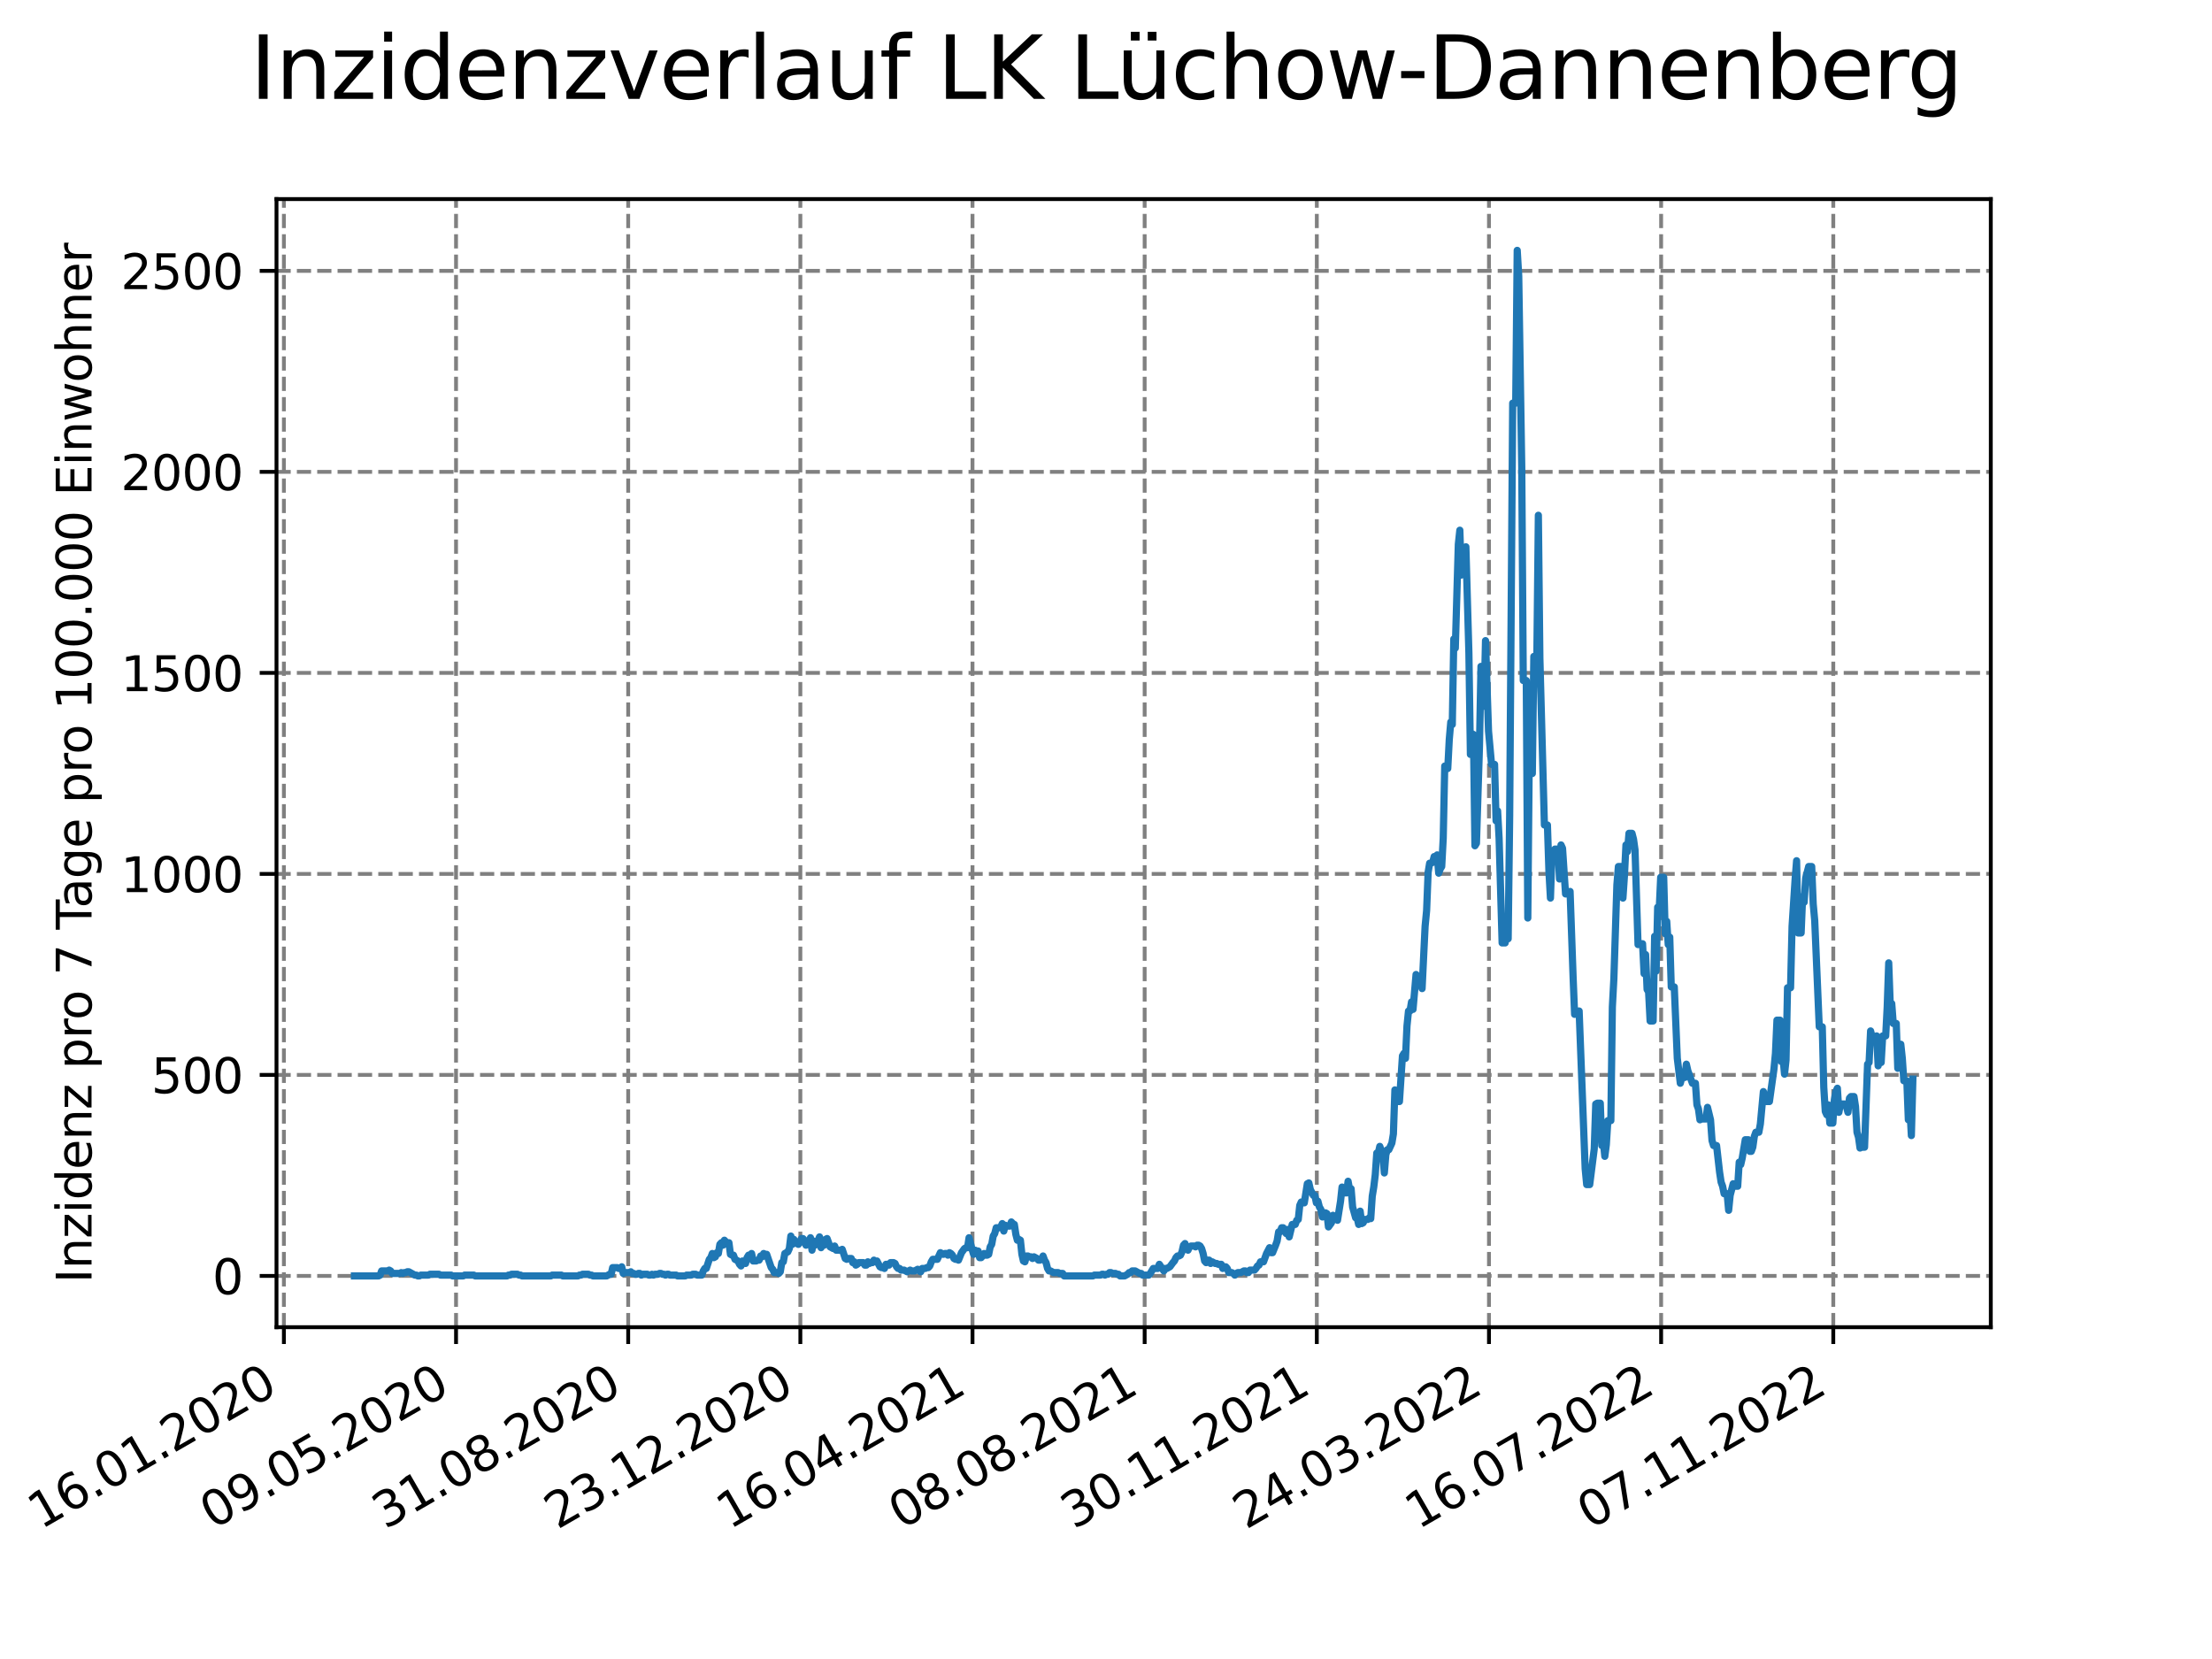 <?xml version="1.0" encoding="utf-8" standalone="no"?>
<!DOCTYPE svg PUBLIC "-//W3C//DTD SVG 1.1//EN"
  "http://www.w3.org/Graphics/SVG/1.1/DTD/svg11.dtd">
<svg xmlns:xlink="http://www.w3.org/1999/xlink" width="460.8pt" height="345.6pt" viewBox="0 0 460.8 345.6" xmlns="http://www.w3.org/2000/svg" version="1.1">
 <defs>
  <style type="text/css">*{stroke-linejoin: round; stroke-linecap: butt}</style>
 </defs>
 <g id="figure_1">
  <g id="patch_1">
   <path d="M 0 345.6 
L 460.8 345.6 
L 460.8 0 
L 0 0 
z
" style="fill: #ffffff"/>
  </g>
  <g id="axes_1">
   <g id="patch_2">
    <path d="M 57.6 276.48 
L 414.72 276.48 
L 414.72 41.472 
L 57.6 41.472 
z
" style="fill: #ffffff"/>
   </g>
   <g id="matplotlib.axis_1">
    <g id="xtick_1">
     <g id="line2d_1">
      <path d="M 59.139 276.48 
L 59.139 41.472 
" clip-path="url(#pf2c7bb34a4)" style="fill: none; stroke-dasharray: 2.96,1.28; stroke-dashoffset: 0; stroke: #808080; stroke-width: 0.8"/>
     </g>
     <g id="line2d_2">
      <defs>
       <path id="m287a0ba183" d="M 0 0 
L 0 3.5 
" style="stroke: #000000; stroke-width: 0.8"/>
      </defs>
      <g>
       <use xlink:href="#m287a0ba183" x="59.139" y="276.48" style="stroke: #000000; stroke-width: 0.8"/>
      </g>
     </g>
     <g id="text_1">
      <!-- 16.01.2020 -->
      <g transform="translate(8.514 318.689) rotate(-30) scale(0.1 -0.1)">
       <defs>
        <path id="DejaVuSans-31" d="M 794 531 
L 1825 531 
L 1825 4091 
L 703 3866 
L 703 4441 
L 1819 4666 
L 2450 4666 
L 2450 531 
L 3481 531 
L 3481 0 
L 794 0 
L 794 531 
z
" transform="scale(0.016)"/>
        <path id="DejaVuSans-36" d="M 2113 2584 
Q 1688 2584 1439 2293 
Q 1191 2003 1191 1497 
Q 1191 994 1439 701 
Q 1688 409 2113 409 
Q 2538 409 2786 701 
Q 3034 994 3034 1497 
Q 3034 2003 2786 2293 
Q 2538 2584 2113 2584 
z
M 3366 4563 
L 3366 3988 
Q 3128 4100 2886 4159 
Q 2644 4219 2406 4219 
Q 1781 4219 1451 3797 
Q 1122 3375 1075 2522 
Q 1259 2794 1537 2939 
Q 1816 3084 2150 3084 
Q 2853 3084 3261 2657 
Q 3669 2231 3669 1497 
Q 3669 778 3244 343 
Q 2819 -91 2113 -91 
Q 1303 -91 875 529 
Q 447 1150 447 2328 
Q 447 3434 972 4092 
Q 1497 4750 2381 4750 
Q 2619 4750 2861 4703 
Q 3103 4656 3366 4563 
z
" transform="scale(0.016)"/>
        <path id="DejaVuSans-2e" d="M 684 794 
L 1344 794 
L 1344 0 
L 684 0 
L 684 794 
z
" transform="scale(0.016)"/>
        <path id="DejaVuSans-30" d="M 2034 4250 
Q 1547 4250 1301 3770 
Q 1056 3291 1056 2328 
Q 1056 1369 1301 889 
Q 1547 409 2034 409 
Q 2525 409 2770 889 
Q 3016 1369 3016 2328 
Q 3016 3291 2770 3770 
Q 2525 4250 2034 4250 
z
M 2034 4750 
Q 2819 4750 3233 4129 
Q 3647 3509 3647 2328 
Q 3647 1150 3233 529 
Q 2819 -91 2034 -91 
Q 1250 -91 836 529 
Q 422 1150 422 2328 
Q 422 3509 836 4129 
Q 1250 4750 2034 4750 
z
" transform="scale(0.016)"/>
        <path id="DejaVuSans-32" d="M 1228 531 
L 3431 531 
L 3431 0 
L 469 0 
L 469 531 
Q 828 903 1448 1529 
Q 2069 2156 2228 2338 
Q 2531 2678 2651 2914 
Q 2772 3150 2772 3378 
Q 2772 3750 2511 3984 
Q 2250 4219 1831 4219 
Q 1534 4219 1204 4116 
Q 875 4013 500 3803 
L 500 4441 
Q 881 4594 1212 4672 
Q 1544 4750 1819 4750 
Q 2544 4750 2975 4387 
Q 3406 4025 3406 3419 
Q 3406 3131 3298 2873 
Q 3191 2616 2906 2266 
Q 2828 2175 2409 1742 
Q 1991 1309 1228 531 
z
" transform="scale(0.016)"/>
       </defs>
       <use xlink:href="#DejaVuSans-31"/>
       <use xlink:href="#DejaVuSans-36" x="63.623"/>
       <use xlink:href="#DejaVuSans-2e" x="127.246"/>
       <use xlink:href="#DejaVuSans-30" x="159.033"/>
       <use xlink:href="#DejaVuSans-31" x="222.656"/>
       <use xlink:href="#DejaVuSans-2e" x="286.279"/>
       <use xlink:href="#DejaVuSans-32" x="318.066"/>
       <use xlink:href="#DejaVuSans-30" x="381.689"/>
       <use xlink:href="#DejaVuSans-32" x="445.312"/>
       <use xlink:href="#DejaVuSans-30" x="508.936"/>
      </g>
     </g>
    </g>
    <g id="xtick_2">
     <g id="line2d_3">
      <path d="M 95.002 276.48 
L 95.002 41.472 
" clip-path="url(#pf2c7bb34a4)" style="fill: none; stroke-dasharray: 2.96,1.28; stroke-dashoffset: 0; stroke: #808080; stroke-width: 0.8"/>
     </g>
     <g id="line2d_4">
      <g>
       <use xlink:href="#m287a0ba183" x="95.002" y="276.48" style="stroke: #000000; stroke-width: 0.8"/>
      </g>
     </g>
     <g id="text_2">
      <!-- 09.05.2020 -->
      <g transform="translate(44.377 318.689) rotate(-30) scale(0.1 -0.1)">
       <defs>
        <path id="DejaVuSans-39" d="M 703 97 
L 703 672 
Q 941 559 1184 500 
Q 1428 441 1663 441 
Q 2288 441 2617 861 
Q 2947 1281 2994 2138 
Q 2813 1869 2534 1725 
Q 2256 1581 1919 1581 
Q 1219 1581 811 2004 
Q 403 2428 403 3163 
Q 403 3881 828 4315 
Q 1253 4750 1959 4750 
Q 2769 4750 3195 4129 
Q 3622 3509 3622 2328 
Q 3622 1225 3098 567 
Q 2575 -91 1691 -91 
Q 1453 -91 1209 -44 
Q 966 3 703 97 
z
M 1959 2075 
Q 2384 2075 2632 2365 
Q 2881 2656 2881 3163 
Q 2881 3666 2632 3958 
Q 2384 4250 1959 4250 
Q 1534 4250 1286 3958 
Q 1038 3666 1038 3163 
Q 1038 2656 1286 2365 
Q 1534 2075 1959 2075 
z
" transform="scale(0.016)"/>
        <path id="DejaVuSans-35" d="M 691 4666 
L 3169 4666 
L 3169 4134 
L 1269 4134 
L 1269 2991 
Q 1406 3038 1543 3061 
Q 1681 3084 1819 3084 
Q 2600 3084 3056 2656 
Q 3513 2228 3513 1497 
Q 3513 744 3044 326 
Q 2575 -91 1722 -91 
Q 1428 -91 1123 -41 
Q 819 9 494 109 
L 494 744 
Q 775 591 1075 516 
Q 1375 441 1709 441 
Q 2250 441 2565 725 
Q 2881 1009 2881 1497 
Q 2881 1984 2565 2268 
Q 2250 2553 1709 2553 
Q 1456 2553 1204 2497 
Q 953 2441 691 2322 
L 691 4666 
z
" transform="scale(0.016)"/>
       </defs>
       <use xlink:href="#DejaVuSans-30"/>
       <use xlink:href="#DejaVuSans-39" x="63.623"/>
       <use xlink:href="#DejaVuSans-2e" x="127.246"/>
       <use xlink:href="#DejaVuSans-30" x="159.033"/>
       <use xlink:href="#DejaVuSans-35" x="222.656"/>
       <use xlink:href="#DejaVuSans-2e" x="286.279"/>
       <use xlink:href="#DejaVuSans-32" x="318.066"/>
       <use xlink:href="#DejaVuSans-30" x="381.689"/>
       <use xlink:href="#DejaVuSans-32" x="445.312"/>
       <use xlink:href="#DejaVuSans-30" x="508.936"/>
      </g>
     </g>
    </g>
    <g id="xtick_3">
     <g id="line2d_5">
      <path d="M 130.865 276.48 
L 130.865 41.472 
" clip-path="url(#pf2c7bb34a4)" style="fill: none; stroke-dasharray: 2.96,1.28; stroke-dashoffset: 0; stroke: #808080; stroke-width: 0.8"/>
     </g>
     <g id="line2d_6">
      <g>
       <use xlink:href="#m287a0ba183" x="130.865" y="276.48" style="stroke: #000000; stroke-width: 0.8"/>
      </g>
     </g>
     <g id="text_3">
      <!-- 31.08.2020 -->
      <g transform="translate(80.24 318.689) rotate(-30) scale(0.1 -0.1)">
       <defs>
        <path id="DejaVuSans-33" d="M 2597 2516 
Q 3050 2419 3304 2112 
Q 3559 1806 3559 1356 
Q 3559 666 3084 287 
Q 2609 -91 1734 -91 
Q 1441 -91 1130 -33 
Q 819 25 488 141 
L 488 750 
Q 750 597 1062 519 
Q 1375 441 1716 441 
Q 2309 441 2620 675 
Q 2931 909 2931 1356 
Q 2931 1769 2642 2001 
Q 2353 2234 1838 2234 
L 1294 2234 
L 1294 2753 
L 1863 2753 
Q 2328 2753 2575 2939 
Q 2822 3125 2822 3475 
Q 2822 3834 2567 4026 
Q 2313 4219 1838 4219 
Q 1578 4219 1281 4162 
Q 984 4106 628 3988 
L 628 4550 
Q 988 4650 1302 4700 
Q 1616 4750 1894 4750 
Q 2613 4750 3031 4423 
Q 3450 4097 3450 3541 
Q 3450 3153 3228 2886 
Q 3006 2619 2597 2516 
z
" transform="scale(0.016)"/>
        <path id="DejaVuSans-38" d="M 2034 2216 
Q 1584 2216 1326 1975 
Q 1069 1734 1069 1313 
Q 1069 891 1326 650 
Q 1584 409 2034 409 
Q 2484 409 2743 651 
Q 3003 894 3003 1313 
Q 3003 1734 2745 1975 
Q 2488 2216 2034 2216 
z
M 1403 2484 
Q 997 2584 770 2862 
Q 544 3141 544 3541 
Q 544 4100 942 4425 
Q 1341 4750 2034 4750 
Q 2731 4750 3128 4425 
Q 3525 4100 3525 3541 
Q 3525 3141 3298 2862 
Q 3072 2584 2669 2484 
Q 3125 2378 3379 2068 
Q 3634 1759 3634 1313 
Q 3634 634 3220 271 
Q 2806 -91 2034 -91 
Q 1263 -91 848 271 
Q 434 634 434 1313 
Q 434 1759 690 2068 
Q 947 2378 1403 2484 
z
M 1172 3481 
Q 1172 3119 1398 2916 
Q 1625 2713 2034 2713 
Q 2441 2713 2670 2916 
Q 2900 3119 2900 3481 
Q 2900 3844 2670 4047 
Q 2441 4250 2034 4250 
Q 1625 4250 1398 4047 
Q 1172 3844 1172 3481 
z
" transform="scale(0.016)"/>
       </defs>
       <use xlink:href="#DejaVuSans-33"/>
       <use xlink:href="#DejaVuSans-31" x="63.623"/>
       <use xlink:href="#DejaVuSans-2e" x="127.246"/>
       <use xlink:href="#DejaVuSans-30" x="159.033"/>
       <use xlink:href="#DejaVuSans-38" x="222.656"/>
       <use xlink:href="#DejaVuSans-2e" x="286.279"/>
       <use xlink:href="#DejaVuSans-32" x="318.066"/>
       <use xlink:href="#DejaVuSans-30" x="381.689"/>
       <use xlink:href="#DejaVuSans-32" x="445.312"/>
       <use xlink:href="#DejaVuSans-30" x="508.936"/>
      </g>
     </g>
    </g>
    <g id="xtick_4">
     <g id="line2d_7">
      <path d="M 166.728 276.48 
L 166.728 41.472 
" clip-path="url(#pf2c7bb34a4)" style="fill: none; stroke-dasharray: 2.96,1.28; stroke-dashoffset: 0; stroke: #808080; stroke-width: 0.8"/>
     </g>
     <g id="line2d_8">
      <g>
       <use xlink:href="#m287a0ba183" x="166.728" y="276.48" style="stroke: #000000; stroke-width: 0.8"/>
      </g>
     </g>
     <g id="text_4">
      <!-- 23.12.2020 -->
      <g transform="translate(116.103 318.689) rotate(-30) scale(0.1 -0.1)">
       <use xlink:href="#DejaVuSans-32"/>
       <use xlink:href="#DejaVuSans-33" x="63.623"/>
       <use xlink:href="#DejaVuSans-2e" x="127.246"/>
       <use xlink:href="#DejaVuSans-31" x="159.033"/>
       <use xlink:href="#DejaVuSans-32" x="222.656"/>
       <use xlink:href="#DejaVuSans-2e" x="286.279"/>
       <use xlink:href="#DejaVuSans-32" x="318.066"/>
       <use xlink:href="#DejaVuSans-30" x="381.689"/>
       <use xlink:href="#DejaVuSans-32" x="445.312"/>
       <use xlink:href="#DejaVuSans-30" x="508.936"/>
      </g>
     </g>
    </g>
    <g id="xtick_5">
     <g id="line2d_9">
      <path d="M 202.591 276.48 
L 202.591 41.472 
" clip-path="url(#pf2c7bb34a4)" style="fill: none; stroke-dasharray: 2.96,1.28; stroke-dashoffset: 0; stroke: #808080; stroke-width: 0.8"/>
     </g>
     <g id="line2d_10">
      <g>
       <use xlink:href="#m287a0ba183" x="202.591" y="276.48" style="stroke: #000000; stroke-width: 0.8"/>
      </g>
     </g>
     <g id="text_5">
      <!-- 16.04.2021 -->
      <g transform="translate(151.966 318.689) rotate(-30) scale(0.1 -0.1)">
       <defs>
        <path id="DejaVuSans-34" d="M 2419 4116 
L 825 1625 
L 2419 1625 
L 2419 4116 
z
M 2253 4666 
L 3047 4666 
L 3047 1625 
L 3713 1625 
L 3713 1100 
L 3047 1100 
L 3047 0 
L 2419 0 
L 2419 1100 
L 313 1100 
L 313 1709 
L 2253 4666 
z
" transform="scale(0.016)"/>
       </defs>
       <use xlink:href="#DejaVuSans-31"/>
       <use xlink:href="#DejaVuSans-36" x="63.623"/>
       <use xlink:href="#DejaVuSans-2e" x="127.246"/>
       <use xlink:href="#DejaVuSans-30" x="159.033"/>
       <use xlink:href="#DejaVuSans-34" x="222.656"/>
       <use xlink:href="#DejaVuSans-2e" x="286.279"/>
       <use xlink:href="#DejaVuSans-32" x="318.066"/>
       <use xlink:href="#DejaVuSans-30" x="381.689"/>
       <use xlink:href="#DejaVuSans-32" x="445.312"/>
       <use xlink:href="#DejaVuSans-31" x="508.936"/>
      </g>
     </g>
    </g>
    <g id="xtick_6">
     <g id="line2d_11">
      <path d="M 238.454 276.48 
L 238.454 41.472 
" clip-path="url(#pf2c7bb34a4)" style="fill: none; stroke-dasharray: 2.96,1.28; stroke-dashoffset: 0; stroke: #808080; stroke-width: 0.8"/>
     </g>
     <g id="line2d_12">
      <g>
       <use xlink:href="#m287a0ba183" x="238.454" y="276.48" style="stroke: #000000; stroke-width: 0.8"/>
      </g>
     </g>
     <g id="text_6">
      <!-- 08.08.2021 -->
      <g transform="translate(187.829 318.689) rotate(-30) scale(0.1 -0.1)">
       <use xlink:href="#DejaVuSans-30"/>
       <use xlink:href="#DejaVuSans-38" x="63.623"/>
       <use xlink:href="#DejaVuSans-2e" x="127.246"/>
       <use xlink:href="#DejaVuSans-30" x="159.033"/>
       <use xlink:href="#DejaVuSans-38" x="222.656"/>
       <use xlink:href="#DejaVuSans-2e" x="286.279"/>
       <use xlink:href="#DejaVuSans-32" x="318.066"/>
       <use xlink:href="#DejaVuSans-30" x="381.689"/>
       <use xlink:href="#DejaVuSans-32" x="445.312"/>
       <use xlink:href="#DejaVuSans-31" x="508.936"/>
      </g>
     </g>
    </g>
    <g id="xtick_7">
     <g id="line2d_13">
      <path d="M 274.317 276.48 
L 274.317 41.472 
" clip-path="url(#pf2c7bb34a4)" style="fill: none; stroke-dasharray: 2.96,1.28; stroke-dashoffset: 0; stroke: #808080; stroke-width: 0.8"/>
     </g>
     <g id="line2d_14">
      <g>
       <use xlink:href="#m287a0ba183" x="274.317" y="276.48" style="stroke: #000000; stroke-width: 0.8"/>
      </g>
     </g>
     <g id="text_7">
      <!-- 30.11.2021 -->
      <g transform="translate(223.692 318.689) rotate(-30) scale(0.1 -0.1)">
       <use xlink:href="#DejaVuSans-33"/>
       <use xlink:href="#DejaVuSans-30" x="63.623"/>
       <use xlink:href="#DejaVuSans-2e" x="127.246"/>
       <use xlink:href="#DejaVuSans-31" x="159.033"/>
       <use xlink:href="#DejaVuSans-31" x="222.656"/>
       <use xlink:href="#DejaVuSans-2e" x="286.279"/>
       <use xlink:href="#DejaVuSans-32" x="318.066"/>
       <use xlink:href="#DejaVuSans-30" x="381.689"/>
       <use xlink:href="#DejaVuSans-32" x="445.312"/>
       <use xlink:href="#DejaVuSans-31" x="508.936"/>
      </g>
     </g>
    </g>
    <g id="xtick_8">
     <g id="line2d_15">
      <path d="M 310.18 276.48 
L 310.18 41.472 
" clip-path="url(#pf2c7bb34a4)" style="fill: none; stroke-dasharray: 2.96,1.28; stroke-dashoffset: 0; stroke: #808080; stroke-width: 0.8"/>
     </g>
     <g id="line2d_16">
      <g>
       <use xlink:href="#m287a0ba183" x="310.18" y="276.48" style="stroke: #000000; stroke-width: 0.8"/>
      </g>
     </g>
     <g id="text_8">
      <!-- 24.03.2022 -->
      <g transform="translate(259.555 318.689) rotate(-30) scale(0.1 -0.1)">
       <use xlink:href="#DejaVuSans-32"/>
       <use xlink:href="#DejaVuSans-34" x="63.623"/>
       <use xlink:href="#DejaVuSans-2e" x="127.246"/>
       <use xlink:href="#DejaVuSans-30" x="159.033"/>
       <use xlink:href="#DejaVuSans-33" x="222.656"/>
       <use xlink:href="#DejaVuSans-2e" x="286.279"/>
       <use xlink:href="#DejaVuSans-32" x="318.066"/>
       <use xlink:href="#DejaVuSans-30" x="381.689"/>
       <use xlink:href="#DejaVuSans-32" x="445.312"/>
       <use xlink:href="#DejaVuSans-32" x="508.936"/>
      </g>
     </g>
    </g>
    <g id="xtick_9">
     <g id="line2d_17">
      <path d="M 346.043 276.48 
L 346.043 41.472 
" clip-path="url(#pf2c7bb34a4)" style="fill: none; stroke-dasharray: 2.96,1.28; stroke-dashoffset: 0; stroke: #808080; stroke-width: 0.8"/>
     </g>
     <g id="line2d_18">
      <g>
       <use xlink:href="#m287a0ba183" x="346.043" y="276.48" style="stroke: #000000; stroke-width: 0.8"/>
      </g>
     </g>
     <g id="text_9">
      <!-- 16.07.2022 -->
      <g transform="translate(295.418 318.689) rotate(-30) scale(0.1 -0.1)">
       <defs>
        <path id="DejaVuSans-37" d="M 525 4666 
L 3525 4666 
L 3525 4397 
L 1831 0 
L 1172 0 
L 2766 4134 
L 525 4134 
L 525 4666 
z
" transform="scale(0.016)"/>
       </defs>
       <use xlink:href="#DejaVuSans-31"/>
       <use xlink:href="#DejaVuSans-36" x="63.623"/>
       <use xlink:href="#DejaVuSans-2e" x="127.246"/>
       <use xlink:href="#DejaVuSans-30" x="159.033"/>
       <use xlink:href="#DejaVuSans-37" x="222.656"/>
       <use xlink:href="#DejaVuSans-2e" x="286.279"/>
       <use xlink:href="#DejaVuSans-32" x="318.066"/>
       <use xlink:href="#DejaVuSans-30" x="381.689"/>
       <use xlink:href="#DejaVuSans-32" x="445.312"/>
       <use xlink:href="#DejaVuSans-32" x="508.936"/>
      </g>
     </g>
    </g>
    <g id="xtick_10">
     <g id="line2d_19">
      <path d="M 381.906 276.48 
L 381.906 41.472 
" clip-path="url(#pf2c7bb34a4)" style="fill: none; stroke-dasharray: 2.96,1.28; stroke-dashoffset: 0; stroke: #808080; stroke-width: 0.8"/>
     </g>
     <g id="line2d_20">
      <g>
       <use xlink:href="#m287a0ba183" x="381.906" y="276.48" style="stroke: #000000; stroke-width: 0.8"/>
      </g>
     </g>
     <g id="text_10">
      <!-- 07.11.2022 -->
      <g transform="translate(331.281 318.689) rotate(-30) scale(0.1 -0.1)">
       <use xlink:href="#DejaVuSans-30"/>
       <use xlink:href="#DejaVuSans-37" x="63.623"/>
       <use xlink:href="#DejaVuSans-2e" x="127.246"/>
       <use xlink:href="#DejaVuSans-31" x="159.033"/>
       <use xlink:href="#DejaVuSans-31" x="222.656"/>
       <use xlink:href="#DejaVuSans-2e" x="286.279"/>
       <use xlink:href="#DejaVuSans-32" x="318.066"/>
       <use xlink:href="#DejaVuSans-30" x="381.689"/>
       <use xlink:href="#DejaVuSans-32" x="445.312"/>
       <use xlink:href="#DejaVuSans-32" x="508.936"/>
      </g>
     </g>
    </g>
   </g>
   <g id="matplotlib.axis_2">
    <g id="ytick_1">
     <g id="line2d_21">
      <path d="M 57.6 265.798 
L 414.72 265.798 
" clip-path="url(#pf2c7bb34a4)" style="fill: none; stroke-dasharray: 2.96,1.28; stroke-dashoffset: 0; stroke: #808080; stroke-width: 0.8"/>
     </g>
     <g id="line2d_22">
      <defs>
       <path id="m83b669f34c" d="M 0 0 
L -3.5 0 
" style="stroke: #000000; stroke-width: 0.8"/>
      </defs>
      <g>
       <use xlink:href="#m83b669f34c" x="57.6" y="265.798" style="stroke: #000000; stroke-width: 0.8"/>
      </g>
     </g>
     <g id="text_11">
      <!-- 0 -->
      <g transform="translate(44.237 269.597) scale(0.1 -0.1)">
       <use xlink:href="#DejaVuSans-30"/>
      </g>
     </g>
    </g>
    <g id="ytick_2">
     <g id="line2d_23">
      <path d="M 57.6 223.924 
L 414.72 223.924 
" clip-path="url(#pf2c7bb34a4)" style="fill: none; stroke-dasharray: 2.96,1.28; stroke-dashoffset: 0; stroke: #808080; stroke-width: 0.8"/>
     </g>
     <g id="line2d_24">
      <g>
       <use xlink:href="#m83b669f34c" x="57.6" y="223.924" style="stroke: #000000; stroke-width: 0.8"/>
      </g>
     </g>
     <g id="text_12">
      <!-- 500 -->
      <g transform="translate(31.512 227.723) scale(0.1 -0.1)">
       <use xlink:href="#DejaVuSans-35"/>
       <use xlink:href="#DejaVuSans-30" x="63.623"/>
       <use xlink:href="#DejaVuSans-30" x="127.246"/>
      </g>
     </g>
    </g>
    <g id="ytick_3">
     <g id="line2d_25">
      <path d="M 57.6 182.05 
L 414.72 182.05 
" clip-path="url(#pf2c7bb34a4)" style="fill: none; stroke-dasharray: 2.96,1.28; stroke-dashoffset: 0; stroke: #808080; stroke-width: 0.8"/>
     </g>
     <g id="line2d_26">
      <g>
       <use xlink:href="#m83b669f34c" x="57.6" y="182.05" style="stroke: #000000; stroke-width: 0.8"/>
      </g>
     </g>
     <g id="text_13">
      <!-- 1000 -->
      <g transform="translate(25.15 185.849) scale(0.1 -0.1)">
       <use xlink:href="#DejaVuSans-31"/>
       <use xlink:href="#DejaVuSans-30" x="63.623"/>
       <use xlink:href="#DejaVuSans-30" x="127.246"/>
       <use xlink:href="#DejaVuSans-30" x="190.869"/>
      </g>
     </g>
    </g>
    <g id="ytick_4">
     <g id="line2d_27">
      <path d="M 57.6 140.175 
L 414.72 140.175 
" clip-path="url(#pf2c7bb34a4)" style="fill: none; stroke-dasharray: 2.96,1.28; stroke-dashoffset: 0; stroke: #808080; stroke-width: 0.8"/>
     </g>
     <g id="line2d_28">
      <g>
       <use xlink:href="#m83b669f34c" x="57.6" y="140.175" style="stroke: #000000; stroke-width: 0.8"/>
      </g>
     </g>
     <g id="text_14">
      <!-- 1500 -->
      <g transform="translate(25.15 143.975) scale(0.1 -0.1)">
       <use xlink:href="#DejaVuSans-31"/>
       <use xlink:href="#DejaVuSans-35" x="63.623"/>
       <use xlink:href="#DejaVuSans-30" x="127.246"/>
       <use xlink:href="#DejaVuSans-30" x="190.869"/>
      </g>
     </g>
    </g>
    <g id="ytick_5">
     <g id="line2d_29">
      <path d="M 57.6 98.301 
L 414.72 98.301 
" clip-path="url(#pf2c7bb34a4)" style="fill: none; stroke-dasharray: 2.96,1.28; stroke-dashoffset: 0; stroke: #808080; stroke-width: 0.8"/>
     </g>
     <g id="line2d_30">
      <g>
       <use xlink:href="#m83b669f34c" x="57.6" y="98.301" style="stroke: #000000; stroke-width: 0.8"/>
      </g>
     </g>
     <g id="text_15">
      <!-- 2000 -->
      <g transform="translate(25.15 102.1) scale(0.1 -0.1)">
       <use xlink:href="#DejaVuSans-32"/>
       <use xlink:href="#DejaVuSans-30" x="63.623"/>
       <use xlink:href="#DejaVuSans-30" x="127.246"/>
       <use xlink:href="#DejaVuSans-30" x="190.869"/>
      </g>
     </g>
    </g>
    <g id="ytick_6">
     <g id="line2d_31">
      <path d="M 57.6 56.427 
L 414.72 56.427 
" clip-path="url(#pf2c7bb34a4)" style="fill: none; stroke-dasharray: 2.96,1.28; stroke-dashoffset: 0; stroke: #808080; stroke-width: 0.8"/>
     </g>
     <g id="line2d_32">
      <g>
       <use xlink:href="#m83b669f34c" x="57.6" y="56.427" style="stroke: #000000; stroke-width: 0.8"/>
      </g>
     </g>
     <g id="text_16">
      <!-- 2500 -->
      <g transform="translate(25.15 60.226) scale(0.1 -0.1)">
       <use xlink:href="#DejaVuSans-32"/>
       <use xlink:href="#DejaVuSans-35" x="63.623"/>
       <use xlink:href="#DejaVuSans-30" x="127.246"/>
       <use xlink:href="#DejaVuSans-30" x="190.869"/>
      </g>
     </g>
    </g>
    <g id="text_17">
     <!-- Inzidenz pro 7 Tage pro 100.000 Einwohner -->
     <g transform="translate(19.07 267.301) rotate(-90) scale(0.1 -0.1)">
      <defs>
       <path id="DejaVuSans-49" d="M 628 4666 
L 1259 4666 
L 1259 0 
L 628 0 
L 628 4666 
z
" transform="scale(0.016)"/>
       <path id="DejaVuSans-6e" d="M 3513 2113 
L 3513 0 
L 2938 0 
L 2938 2094 
Q 2938 2591 2744 2837 
Q 2550 3084 2163 3084 
Q 1697 3084 1428 2787 
Q 1159 2491 1159 1978 
L 1159 0 
L 581 0 
L 581 3500 
L 1159 3500 
L 1159 2956 
Q 1366 3272 1645 3428 
Q 1925 3584 2291 3584 
Q 2894 3584 3203 3211 
Q 3513 2838 3513 2113 
z
" transform="scale(0.016)"/>
       <path id="DejaVuSans-7a" d="M 353 3500 
L 3084 3500 
L 3084 2975 
L 922 459 
L 3084 459 
L 3084 0 
L 275 0 
L 275 525 
L 2438 3041 
L 353 3041 
L 353 3500 
z
" transform="scale(0.016)"/>
       <path id="DejaVuSans-69" d="M 603 3500 
L 1178 3500 
L 1178 0 
L 603 0 
L 603 3500 
z
M 603 4863 
L 1178 4863 
L 1178 4134 
L 603 4134 
L 603 4863 
z
" transform="scale(0.016)"/>
       <path id="DejaVuSans-64" d="M 2906 2969 
L 2906 4863 
L 3481 4863 
L 3481 0 
L 2906 0 
L 2906 525 
Q 2725 213 2448 61 
Q 2172 -91 1784 -91 
Q 1150 -91 751 415 
Q 353 922 353 1747 
Q 353 2572 751 3078 
Q 1150 3584 1784 3584 
Q 2172 3584 2448 3432 
Q 2725 3281 2906 2969 
z
M 947 1747 
Q 947 1113 1208 752 
Q 1469 391 1925 391 
Q 2381 391 2643 752 
Q 2906 1113 2906 1747 
Q 2906 2381 2643 2742 
Q 2381 3103 1925 3103 
Q 1469 3103 1208 2742 
Q 947 2381 947 1747 
z
" transform="scale(0.016)"/>
       <path id="DejaVuSans-65" d="M 3597 1894 
L 3597 1613 
L 953 1613 
Q 991 1019 1311 708 
Q 1631 397 2203 397 
Q 2534 397 2845 478 
Q 3156 559 3463 722 
L 3463 178 
Q 3153 47 2828 -22 
Q 2503 -91 2169 -91 
Q 1331 -91 842 396 
Q 353 884 353 1716 
Q 353 2575 817 3079 
Q 1281 3584 2069 3584 
Q 2775 3584 3186 3129 
Q 3597 2675 3597 1894 
z
M 3022 2063 
Q 3016 2534 2758 2815 
Q 2500 3097 2075 3097 
Q 1594 3097 1305 2825 
Q 1016 2553 972 2059 
L 3022 2063 
z
" transform="scale(0.016)"/>
       <path id="DejaVuSans-20" transform="scale(0.016)"/>
       <path id="DejaVuSans-70" d="M 1159 525 
L 1159 -1331 
L 581 -1331 
L 581 3500 
L 1159 3500 
L 1159 2969 
Q 1341 3281 1617 3432 
Q 1894 3584 2278 3584 
Q 2916 3584 3314 3078 
Q 3713 2572 3713 1747 
Q 3713 922 3314 415 
Q 2916 -91 2278 -91 
Q 1894 -91 1617 61 
Q 1341 213 1159 525 
z
M 3116 1747 
Q 3116 2381 2855 2742 
Q 2594 3103 2138 3103 
Q 1681 3103 1420 2742 
Q 1159 2381 1159 1747 
Q 1159 1113 1420 752 
Q 1681 391 2138 391 
Q 2594 391 2855 752 
Q 3116 1113 3116 1747 
z
" transform="scale(0.016)"/>
       <path id="DejaVuSans-72" d="M 2631 2963 
Q 2534 3019 2420 3045 
Q 2306 3072 2169 3072 
Q 1681 3072 1420 2755 
Q 1159 2438 1159 1844 
L 1159 0 
L 581 0 
L 581 3500 
L 1159 3500 
L 1159 2956 
Q 1341 3275 1631 3429 
Q 1922 3584 2338 3584 
Q 2397 3584 2469 3576 
Q 2541 3569 2628 3553 
L 2631 2963 
z
" transform="scale(0.016)"/>
       <path id="DejaVuSans-6f" d="M 1959 3097 
Q 1497 3097 1228 2736 
Q 959 2375 959 1747 
Q 959 1119 1226 758 
Q 1494 397 1959 397 
Q 2419 397 2687 759 
Q 2956 1122 2956 1747 
Q 2956 2369 2687 2733 
Q 2419 3097 1959 3097 
z
M 1959 3584 
Q 2709 3584 3137 3096 
Q 3566 2609 3566 1747 
Q 3566 888 3137 398 
Q 2709 -91 1959 -91 
Q 1206 -91 779 398 
Q 353 888 353 1747 
Q 353 2609 779 3096 
Q 1206 3584 1959 3584 
z
" transform="scale(0.016)"/>
       <path id="DejaVuSans-54" d="M -19 4666 
L 3928 4666 
L 3928 4134 
L 2272 4134 
L 2272 0 
L 1638 0 
L 1638 4134 
L -19 4134 
L -19 4666 
z
" transform="scale(0.016)"/>
       <path id="DejaVuSans-61" d="M 2194 1759 
Q 1497 1759 1228 1600 
Q 959 1441 959 1056 
Q 959 750 1161 570 
Q 1363 391 1709 391 
Q 2188 391 2477 730 
Q 2766 1069 2766 1631 
L 2766 1759 
L 2194 1759 
z
M 3341 1997 
L 3341 0 
L 2766 0 
L 2766 531 
Q 2569 213 2275 61 
Q 1981 -91 1556 -91 
Q 1019 -91 701 211 
Q 384 513 384 1019 
Q 384 1609 779 1909 
Q 1175 2209 1959 2209 
L 2766 2209 
L 2766 2266 
Q 2766 2663 2505 2880 
Q 2244 3097 1772 3097 
Q 1472 3097 1187 3025 
Q 903 2953 641 2809 
L 641 3341 
Q 956 3463 1253 3523 
Q 1550 3584 1831 3584 
Q 2591 3584 2966 3190 
Q 3341 2797 3341 1997 
z
" transform="scale(0.016)"/>
       <path id="DejaVuSans-67" d="M 2906 1791 
Q 2906 2416 2648 2759 
Q 2391 3103 1925 3103 
Q 1463 3103 1205 2759 
Q 947 2416 947 1791 
Q 947 1169 1205 825 
Q 1463 481 1925 481 
Q 2391 481 2648 825 
Q 2906 1169 2906 1791 
z
M 3481 434 
Q 3481 -459 3084 -895 
Q 2688 -1331 1869 -1331 
Q 1566 -1331 1297 -1286 
Q 1028 -1241 775 -1147 
L 775 -588 
Q 1028 -725 1275 -790 
Q 1522 -856 1778 -856 
Q 2344 -856 2625 -561 
Q 2906 -266 2906 331 
L 2906 616 
Q 2728 306 2450 153 
Q 2172 0 1784 0 
Q 1141 0 747 490 
Q 353 981 353 1791 
Q 353 2603 747 3093 
Q 1141 3584 1784 3584 
Q 2172 3584 2450 3431 
Q 2728 3278 2906 2969 
L 2906 3500 
L 3481 3500 
L 3481 434 
z
" transform="scale(0.016)"/>
       <path id="DejaVuSans-45" d="M 628 4666 
L 3578 4666 
L 3578 4134 
L 1259 4134 
L 1259 2753 
L 3481 2753 
L 3481 2222 
L 1259 2222 
L 1259 531 
L 3634 531 
L 3634 0 
L 628 0 
L 628 4666 
z
" transform="scale(0.016)"/>
       <path id="DejaVuSans-77" d="M 269 3500 
L 844 3500 
L 1563 769 
L 2278 3500 
L 2956 3500 
L 3675 769 
L 4391 3500 
L 4966 3500 
L 4050 0 
L 3372 0 
L 2619 2869 
L 1863 0 
L 1184 0 
L 269 3500 
z
" transform="scale(0.016)"/>
       <path id="DejaVuSans-68" d="M 3513 2113 
L 3513 0 
L 2938 0 
L 2938 2094 
Q 2938 2591 2744 2837 
Q 2550 3084 2163 3084 
Q 1697 3084 1428 2787 
Q 1159 2491 1159 1978 
L 1159 0 
L 581 0 
L 581 4863 
L 1159 4863 
L 1159 2956 
Q 1366 3272 1645 3428 
Q 1925 3584 2291 3584 
Q 2894 3584 3203 3211 
Q 3513 2838 3513 2113 
z
" transform="scale(0.016)"/>
      </defs>
      <use xlink:href="#DejaVuSans-49"/>
      <use xlink:href="#DejaVuSans-6e" x="29.492"/>
      <use xlink:href="#DejaVuSans-7a" x="92.871"/>
      <use xlink:href="#DejaVuSans-69" x="145.361"/>
      <use xlink:href="#DejaVuSans-64" x="173.145"/>
      <use xlink:href="#DejaVuSans-65" x="236.621"/>
      <use xlink:href="#DejaVuSans-6e" x="298.145"/>
      <use xlink:href="#DejaVuSans-7a" x="361.523"/>
      <use xlink:href="#DejaVuSans-20" x="414.014"/>
      <use xlink:href="#DejaVuSans-70" x="445.801"/>
      <use xlink:href="#DejaVuSans-72" x="509.277"/>
      <use xlink:href="#DejaVuSans-6f" x="548.141"/>
      <use xlink:href="#DejaVuSans-20" x="609.322"/>
      <use xlink:href="#DejaVuSans-37" x="641.109"/>
      <use xlink:href="#DejaVuSans-20" x="704.732"/>
      <use xlink:href="#DejaVuSans-54" x="736.52"/>
      <use xlink:href="#DejaVuSans-61" x="781.104"/>
      <use xlink:href="#DejaVuSans-67" x="842.383"/>
      <use xlink:href="#DejaVuSans-65" x="905.859"/>
      <use xlink:href="#DejaVuSans-20" x="967.383"/>
      <use xlink:href="#DejaVuSans-70" x="999.17"/>
      <use xlink:href="#DejaVuSans-72" x="1062.646"/>
      <use xlink:href="#DejaVuSans-6f" x="1101.51"/>
      <use xlink:href="#DejaVuSans-20" x="1162.691"/>
      <use xlink:href="#DejaVuSans-31" x="1194.479"/>
      <use xlink:href="#DejaVuSans-30" x="1258.102"/>
      <use xlink:href="#DejaVuSans-30" x="1321.725"/>
      <use xlink:href="#DejaVuSans-2e" x="1385.348"/>
      <use xlink:href="#DejaVuSans-30" x="1417.135"/>
      <use xlink:href="#DejaVuSans-30" x="1480.758"/>
      <use xlink:href="#DejaVuSans-30" x="1544.381"/>
      <use xlink:href="#DejaVuSans-20" x="1608.004"/>
      <use xlink:href="#DejaVuSans-45" x="1639.791"/>
      <use xlink:href="#DejaVuSans-69" x="1702.975"/>
      <use xlink:href="#DejaVuSans-6e" x="1730.758"/>
      <use xlink:href="#DejaVuSans-77" x="1794.137"/>
      <use xlink:href="#DejaVuSans-6f" x="1875.924"/>
      <use xlink:href="#DejaVuSans-68" x="1937.105"/>
      <use xlink:href="#DejaVuSans-6e" x="2000.484"/>
      <use xlink:href="#DejaVuSans-65" x="2063.863"/>
      <use xlink:href="#DejaVuSans-72" x="2125.387"/>
     </g>
    </g>
   </g>
   <g id="line2d_33">
    <path d="M 73.833 265.798 
L 78.866 265.798 
L 79.181 265.625 
L 79.495 264.76 
L 80.754 264.76 
L 81.068 264.587 
L 81.383 264.76 
L 81.697 265.279 
L 83.27 265.279 
L 83.585 265.106 
L 83.9 265.279 
L 84.214 265.106 
L 84.529 265.106 
L 84.843 264.933 
L 85.158 264.933 
L 86.416 265.625 
L 86.731 265.625 
L 87.045 265.798 
L 87.36 265.798 
L 87.675 265.625 
L 89.248 265.625 
L 89.562 265.452 
L 91.45 265.452 
L 91.764 265.625 
L 93.966 265.625 
L 94.281 265.798 
L 96.483 265.798 
L 96.798 265.625 
L 98.685 265.625 
L 99 265.798 
L 105.606 265.798 
L 105.921 265.625 
L 106.235 265.625 
L 106.55 265.452 
L 107.808 265.452 
L 108.123 265.625 
L 108.437 265.625 
L 108.752 265.798 
L 114.729 265.798 
L 115.044 265.625 
L 116.931 265.625 
L 117.246 265.798 
L 120.392 265.798 
L 120.706 265.625 
L 121.021 265.625 
L 121.335 265.452 
L 122.594 265.452 
L 122.908 265.625 
L 123.223 265.625 
L 123.538 265.798 
L 126.369 265.798 
L 126.998 265.452 
L 127.313 265.452 
L 127.627 264.068 
L 128.571 264.068 
L 128.886 264.241 
L 129.2 264.241 
L 129.515 263.895 
L 129.829 265.279 
L 130.144 265.106 
L 131.088 265.106 
L 131.402 264.933 
L 131.717 265.279 
L 132.031 265.279 
L 132.346 265.452 
L 132.661 265.452 
L 132.975 265.279 
L 133.29 265.279 
L 133.604 265.625 
L 133.919 265.452 
L 134.863 265.452 
L 135.177 265.625 
L 135.492 265.625 
L 135.807 265.452 
L 136.121 265.625 
L 136.436 265.452 
L 137.065 265.452 
L 137.379 265.279 
L 137.694 265.279 
L 138.009 265.452 
L 138.323 265.452 
L 138.638 265.625 
L 138.952 265.452 
L 139.267 265.452 
L 139.582 265.625 
L 140.84 265.625 
L 141.155 265.798 
L 142.727 265.798 
L 143.042 265.625 
L 143.986 265.625 
L 144.3 265.452 
L 144.93 265.452 
L 145.244 265.625 
L 146.188 265.625 
L 146.502 264.76 
L 146.817 264.241 
L 147.132 264.241 
L 147.761 262.338 
L 148.075 261.992 
L 148.39 261.127 
L 148.705 261.992 
L 149.019 261.819 
L 149.334 260.954 
L 149.648 261.127 
L 149.963 259.224 
L 150.278 258.878 
L 150.592 259.397 
L 150.907 258.359 
L 151.221 258.705 
L 151.536 259.224 
L 151.85 258.878 
L 152.165 261.3 
L 152.48 261.473 
L 152.794 261.473 
L 153.109 262.338 
L 153.738 262.684 
L 154.053 263.376 
L 154.367 263.722 
L 154.682 262.684 
L 154.996 262.857 
L 155.311 263.203 
L 155.626 261.992 
L 155.94 261.473 
L 156.255 261.473 
L 156.569 261.127 
L 156.884 262.684 
L 157.513 262.684 
L 157.828 262.511 
L 158.142 262.511 
L 158.457 261.646 
L 158.771 261.819 
L 159.086 261.127 
L 159.401 261.3 
L 159.715 261.3 
L 160.659 264.068 
L 160.974 264.414 
L 161.288 265.106 
L 161.917 265.106 
L 162.232 265.279 
L 162.546 264.933 
L 162.861 263.03 
L 163.176 262.857 
L 163.49 261.127 
L 164.119 260.781 
L 164.434 260.089 
L 164.749 257.494 
L 165.063 259.224 
L 165.378 258.186 
L 165.692 258.878 
L 166.322 259.224 
L 166.951 258.013 
L 167.265 258.013 
L 167.58 258.359 
L 167.894 259.397 
L 168.209 259.224 
L 168.524 259.224 
L 168.838 257.84 
L 169.153 260.435 
L 169.467 258.532 
L 169.782 259.397 
L 170.097 259.224 
L 170.726 257.667 
L 171.04 259.916 
L 171.355 258.705 
L 171.67 259.397 
L 171.984 258.186 
L 172.299 258.013 
L 172.928 259.743 
L 173.557 260.089 
L 173.872 259.57 
L 174.186 260.435 
L 175.13 260.435 
L 175.445 260.262 
L 176.074 262.165 
L 176.388 262.338 
L 176.703 262.165 
L 177.332 262.165 
L 177.647 263.03 
L 177.961 262.857 
L 178.276 263.549 
L 178.59 263.376 
L 178.905 263.03 
L 179.849 263.03 
L 180.163 263.549 
L 180.478 263.549 
L 180.793 262.857 
L 181.107 263.203 
L 181.422 263.03 
L 181.736 263.03 
L 182.051 262.511 
L 182.365 262.857 
L 182.68 262.684 
L 183.309 263.895 
L 183.624 264.068 
L 183.938 264.068 
L 184.253 264.241 
L 184.568 263.376 
L 184.882 263.376 
L 185.197 263.549 
L 185.511 263.03 
L 186.141 263.03 
L 186.455 263.203 
L 186.77 263.895 
L 187.084 264.241 
L 187.399 264.241 
L 187.713 264.587 
L 188.343 264.587 
L 188.972 264.933 
L 189.601 264.587 
L 189.916 264.76 
L 190.545 264.76 
L 191.174 264.414 
L 191.489 264.76 
L 191.803 264.933 
L 192.118 264.241 
L 192.747 264.241 
L 193.061 264.068 
L 193.376 264.068 
L 193.691 263.722 
L 194.005 262.857 
L 194.32 262.338 
L 195.264 262.338 
L 195.893 260.954 
L 196.522 261.3 
L 196.837 261.127 
L 197.151 261.127 
L 197.466 261.473 
L 197.78 260.954 
L 198.095 261.127 
L 198.409 261.473 
L 198.724 262.165 
L 199.039 262.338 
L 199.353 262.338 
L 199.668 262.511 
L 200.297 260.954 
L 200.926 260.089 
L 201.241 259.916 
L 201.555 259.916 
L 201.87 257.84 
L 202.499 260.262 
L 202.814 261.3 
L 203.128 260.435 
L 203.443 260.608 
L 203.757 260.608 
L 204.072 261.992 
L 204.387 261.992 
L 204.701 261.646 
L 205.016 261.127 
L 205.33 261.473 
L 205.645 261.473 
L 205.96 261.3 
L 206.274 259.743 
L 206.589 259.224 
L 206.903 257.494 
L 207.218 256.975 
L 207.533 255.764 
L 208.162 255.764 
L 208.476 255.591 
L 208.791 254.899 
L 209.105 256.456 
L 209.42 255.245 
L 209.735 255.418 
L 210.364 255.418 
L 210.678 254.553 
L 210.993 254.899 
L 211.308 255.072 
L 211.622 257.148 
L 211.937 258.359 
L 212.251 258.186 
L 212.566 258.359 
L 212.881 261.3 
L 213.195 262.684 
L 213.51 262.857 
L 213.824 261.646 
L 214.139 261.646 
L 214.453 261.819 
L 214.768 261.819 
L 215.083 262.165 
L 215.397 261.819 
L 216.026 262.165 
L 216.341 262.511 
L 216.656 262.511 
L 216.97 262.338 
L 217.285 261.646 
L 217.599 262.511 
L 217.914 263.03 
L 218.228 264.241 
L 218.543 264.76 
L 218.858 264.76 
L 219.487 265.106 
L 220.431 265.106 
L 220.745 265.279 
L 221.374 265.279 
L 221.689 265.798 
L 227.666 265.798 
L 227.981 265.625 
L 229.239 265.625 
L 229.554 265.452 
L 229.868 265.452 
L 230.183 265.625 
L 230.497 265.452 
L 230.812 265.452 
L 231.127 265.106 
L 231.441 265.106 
L 231.756 265.279 
L 232.385 265.279 
L 232.7 265.452 
L 233.014 265.452 
L 233.329 265.798 
L 234.272 265.798 
L 234.902 265.452 
L 235.216 265.106 
L 235.531 265.106 
L 235.845 264.76 
L 236.475 264.76 
L 237.418 265.279 
L 237.733 265.279 
L 238.048 265.625 
L 239.306 265.625 
L 239.62 265.279 
L 240.25 264.241 
L 241.193 264.241 
L 241.508 263.376 
L 242.452 264.76 
L 242.766 264.241 
L 243.081 264.241 
L 243.71 263.895 
L 244.339 263.03 
L 244.654 262.684 
L 244.968 261.992 
L 245.283 261.646 
L 245.598 261.646 
L 245.912 261.473 
L 246.227 260.781 
L 246.541 259.397 
L 246.856 259.051 
L 247.171 260.089 
L 247.485 260.435 
L 247.8 259.743 
L 248.114 259.57 
L 248.744 259.57 
L 249.058 259.743 
L 249.373 259.397 
L 249.687 259.397 
L 250.002 259.57 
L 250.316 260.089 
L 250.631 261.127 
L 250.946 262.684 
L 251.26 263.03 
L 251.575 262.511 
L 251.889 262.511 
L 252.204 263.203 
L 252.519 262.857 
L 253.148 263.203 
L 253.462 263.203 
L 253.777 263.376 
L 254.406 263.376 
L 254.721 264.241 
L 255.035 263.895 
L 255.35 263.895 
L 255.664 264.241 
L 255.979 265.106 
L 256.608 265.106 
L 256.923 265.279 
L 257.237 265.625 
L 257.552 265.279 
L 257.867 265.106 
L 258.496 265.106 
L 259.125 264.76 
L 259.439 264.76 
L 259.754 265.106 
L 260.069 265.106 
L 260.383 264.587 
L 261.327 264.587 
L 261.642 264.241 
L 261.956 263.722 
L 262.271 263.549 
L 262.585 262.857 
L 263.215 262.857 
L 263.844 261.127 
L 264.473 259.916 
L 264.787 260.954 
L 265.102 260.954 
L 265.731 259.397 
L 266.046 258.532 
L 266.36 256.629 
L 266.675 256.629 
L 266.99 255.764 
L 267.304 255.764 
L 267.933 256.975 
L 268.248 256.11 
L 268.563 257.667 
L 269.192 255.072 
L 269.821 255.072 
L 270.135 254.207 
L 270.45 254.034 
L 270.765 251.094 
L 271.079 250.402 
L 271.394 250.575 
L 271.708 250.575 
L 272.338 246.596 
L 272.652 246.423 
L 272.967 247.807 
L 273.596 249.018 
L 273.911 249.018 
L 274.225 250.575 
L 274.54 250.229 
L 274.854 251.44 
L 275.169 251.959 
L 275.483 253.515 
L 275.798 252.651 
L 276.113 252.651 
L 276.427 252.824 
L 276.742 255.591 
L 277.371 254.726 
L 277.686 253.169 
L 278 253.861 
L 278.315 253.861 
L 278.629 254.207 
L 279.259 250.229 
L 279.573 247.288 
L 280.202 248.499 
L 280.517 248.499 
L 280.831 246.077 
L 281.146 247.807 
L 281.461 247.634 
L 281.775 251.44 
L 282.404 253.688 
L 282.719 253.688 
L 283.034 255.072 
L 283.348 252.305 
L 283.663 254.899 
L 283.977 254.726 
L 284.292 254.034 
L 284.921 254.034 
L 285.236 253.688 
L 285.55 253.861 
L 285.865 249.191 
L 286.179 247.288 
L 286.494 244.693 
L 286.809 240.195 
L 287.123 240.195 
L 287.438 238.811 
L 288.067 240.541 
L 288.382 244.347 
L 288.696 240.541 
L 289.011 239.503 
L 289.325 239.503 
L 289.955 238.119 
L 290.269 236.216 
L 290.584 227.048 
L 290.898 227.74 
L 291.213 229.47 
L 291.527 229.47 
L 292.157 219.955 
L 292.471 219.436 
L 292.786 220.474 
L 293.1 213.728 
L 293.415 210.614 
L 293.73 210.614 
L 294.044 208.711 
L 294.359 210.268 
L 294.988 203.002 
L 295.302 204.04 
L 295.932 204.04 
L 296.246 205.943 
L 296.875 192.969 
L 297.19 189.682 
L 297.505 181.724 
L 297.819 179.821 
L 298.134 179.821 
L 298.448 179.648 
L 298.763 178.437 
L 299.078 179.129 
L 299.392 178.091 
L 299.707 181.897 
L 300.021 181.032 
L 300.336 180.513 
L 300.65 174.632 
L 300.965 159.581 
L 301.28 159.754 
L 301.594 160.1 
L 301.909 154.046 
L 302.223 150.413 
L 302.538 150.932 
L 302.853 133.114 
L 303.167 135.017 
L 303.796 113.393 
L 304.111 110.452 
L 304.426 119.794 
L 304.74 119.621 
L 305.055 115.123 
L 305.369 113.912 
L 305.998 136.055 
L 306.313 157.16 
L 306.628 152.835 
L 306.942 153.008 
L 307.257 176.189 
L 307.571 175.67 
L 308.201 155.43 
L 308.515 138.823 
L 308.83 147.126 
L 309.144 147.126 
L 309.459 133.46 
L 310.088 152.316 
L 310.717 159.235 
L 311.346 159.235 
L 311.661 170.999 
L 311.976 168.923 
L 312.29 174.632 
L 312.919 196.429 
L 313.549 196.429 
L 313.863 194.18 
L 314.178 195.564 
L 314.492 169.961 
L 315.122 83.984 
L 315.751 83.984 
L 316.065 52.154 
L 316.38 57.517 
L 317.009 97.305 
L 317.324 141.763 
L 317.953 141.763 
L 318.267 191.239 
L 318.582 156.122 
L 318.897 154.392 
L 319.211 161.138 
L 319.526 136.747 
L 320.155 136.747 
L 320.47 107.338 
L 320.784 137.093 
L 321.728 171.864 
L 322.357 171.864 
L 322.672 181.551 
L 322.986 187.087 
L 323.301 177.746 
L 323.615 177.4 
L 323.93 176.881 
L 324.559 176.881 
L 324.874 183.108 
L 325.188 176.016 
L 325.503 176.708 
L 326.132 186.222 
L 326.761 186.222 
L 327.076 185.703 
L 327.705 203.521 
L 328.02 211.306 
L 328.334 210.614 
L 328.963 210.614 
L 330.222 243.482 
L 330.536 246.769 
L 331.165 246.769 
L 332.109 239.33 
L 332.424 229.989 
L 332.738 229.816 
L 333.368 229.816 
L 333.682 238.638 
L 333.997 237.773 
L 334.311 240.887 
L 334.626 238.465 
L 334.941 233.449 
L 335.57 233.449 
L 335.884 209.749 
L 336.199 203.867 
L 336.828 184.319 
L 337.143 180.513 
L 337.772 180.513 
L 338.086 187.087 
L 338.401 182.416 
L 338.716 176.016 
L 339.03 177.4 
L 339.345 173.594 
L 339.974 173.594 
L 340.289 174.805 
L 340.603 177.054 
L 341.232 196.774 
L 341.547 196.601 
L 342.176 196.601 
L 342.491 202.829 
L 342.805 198.85 
L 343.12 206.116 
L 343.434 206.635 
L 343.749 212.69 
L 344.378 212.69 
L 344.693 195.045 
L 345.007 202.31 
L 345.322 188.99 
L 345.637 189.682 
L 345.951 182.762 
L 346.58 182.762 
L 346.895 194.526 
L 347.209 191.931 
L 347.524 196.774 
L 347.839 195.218 
L 348.153 205.597 
L 348.782 205.597 
L 349.412 220.474 
L 350.041 225.664 
L 350.355 224.453 
L 350.985 224.453 
L 351.299 221.685 
L 351.614 223.069 
L 352.557 225.664 
L 353.187 225.664 
L 353.501 230.162 
L 353.816 231.027 
L 354.13 233.276 
L 354.445 233.103 
L 355.389 233.103 
L 355.703 230.681 
L 356.333 233.276 
L 356.647 237.6 
L 356.962 238.638 
L 357.591 238.638 
L 358.22 244.174 
L 358.535 246.25 
L 358.849 247.115 
L 359.164 248.672 
L 359.793 248.672 
L 360.108 252.132 
L 360.422 249.018 
L 361.051 246.596 
L 361.366 247.115 
L 361.995 247.115 
L 362.31 242.098 
L 362.624 242.617 
L 362.939 241.233 
L 363.568 237.427 
L 364.197 237.427 
L 364.512 239.849 
L 364.826 239.849 
L 365.141 238.984 
L 365.456 236.735 
L 365.77 235.87 
L 366.399 235.87 
L 366.714 234.141 
L 367.343 227.394 
L 367.972 229.47 
L 368.601 229.47 
L 369.545 222.723 
L 369.86 219.436 
L 370.174 212.517 
L 370.804 212.517 
L 371.118 221.166 
L 371.433 220.301 
L 371.747 223.761 
L 372.062 220.82 
L 372.376 205.77 
L 373.006 205.77 
L 373.32 192.969 
L 373.949 183.281 
L 374.264 179.302 
L 374.579 194.353 
L 375.208 194.353 
L 375.522 186.741 
L 375.837 187.952 
L 376.152 182.935 
L 376.781 180.513 
L 377.41 180.513 
L 377.724 188.298 
L 378.039 191.758 
L 378.983 213.901 
L 379.612 213.901 
L 379.927 226.529 
L 380.241 231.546 
L 380.556 232.238 
L 380.87 230.162 
L 381.185 233.968 
L 381.814 233.968 
L 382.129 229.124 
L 382.443 227.394 
L 382.758 226.702 
L 383.072 231.719 
L 383.387 229.989 
L 384.331 229.989 
L 384.645 230.508 
L 384.96 231.719 
L 385.275 228.778 
L 385.589 228.432 
L 386.218 228.432 
L 386.533 230.508 
L 386.848 235.87 
L 387.162 236.908 
L 387.477 239.157 
L 387.791 238.984 
L 388.42 238.984 
L 389.05 221.685 
L 389.364 221.339 
L 389.679 214.766 
L 389.993 215.976 
L 390.623 215.976 
L 390.937 215.803 
L 391.252 222.031 
L 391.566 217.533 
L 391.881 221.339 
L 392.196 215.803 
L 392.825 215.803 
L 393.139 209.749 
L 393.454 200.58 
L 393.768 209.23 
L 394.083 209.057 
L 394.398 213.209 
L 395.027 213.209 
L 395.341 222.55 
L 395.656 222.031 
L 395.971 217.533 
L 396.285 220.474 
L 396.6 225.145 
L 397.229 225.145 
L 397.544 233.276 
L 397.858 230.854 
L 398.173 236.562 
L 398.487 224.799 
L 398.487 224.799 
" clip-path="url(#pf2c7bb34a4)" style="fill: none; stroke: #1f77b4; stroke-width: 1.5; stroke-linecap: square"/>
   </g>
   <g id="patch_3">
    <path d="M 57.6 276.48 
L 57.6 41.472 
" style="fill: none; stroke: #000000; stroke-width: 0.8; stroke-linejoin: miter; stroke-linecap: square"/>
   </g>
   <g id="patch_4">
    <path d="M 414.72 276.48 
L 414.72 41.472 
" style="fill: none; stroke: #000000; stroke-width: 0.8; stroke-linejoin: miter; stroke-linecap: square"/>
   </g>
   <g id="patch_5">
    <path d="M 57.6 276.48 
L 414.72 276.48 
" style="fill: none; stroke: #000000; stroke-width: 0.8; stroke-linejoin: miter; stroke-linecap: square"/>
   </g>
   <g id="patch_6">
    <path d="M 57.6 41.472 
L 414.72 41.472 
" style="fill: none; stroke: #000000; stroke-width: 0.8; stroke-linejoin: miter; stroke-linecap: square"/>
   </g>
  </g>
  <g id="text_18">
   <!-- Inzidenzverlauf LK Lüchow-Dannenberg -->
   <g transform="translate(52.12 20.589) scale(0.18 -0.18)">
    <defs>
     <path id="DejaVuSans-76" d="M 191 3500 
L 800 3500 
L 1894 563 
L 2988 3500 
L 3597 3500 
L 2284 0 
L 1503 0 
L 191 3500 
z
" transform="scale(0.016)"/>
     <path id="DejaVuSans-6c" d="M 603 4863 
L 1178 4863 
L 1178 0 
L 603 0 
L 603 4863 
z
" transform="scale(0.016)"/>
     <path id="DejaVuSans-75" d="M 544 1381 
L 544 3500 
L 1119 3500 
L 1119 1403 
Q 1119 906 1312 657 
Q 1506 409 1894 409 
Q 2359 409 2629 706 
Q 2900 1003 2900 1516 
L 2900 3500 
L 3475 3500 
L 3475 0 
L 2900 0 
L 2900 538 
Q 2691 219 2414 64 
Q 2138 -91 1772 -91 
Q 1169 -91 856 284 
Q 544 659 544 1381 
z
M 1991 3584 
L 1991 3584 
z
" transform="scale(0.016)"/>
     <path id="DejaVuSans-66" d="M 2375 4863 
L 2375 4384 
L 1825 4384 
Q 1516 4384 1395 4259 
Q 1275 4134 1275 3809 
L 1275 3500 
L 2222 3500 
L 2222 3053 
L 1275 3053 
L 1275 0 
L 697 0 
L 697 3053 
L 147 3053 
L 147 3500 
L 697 3500 
L 697 3744 
Q 697 4328 969 4595 
Q 1241 4863 1831 4863 
L 2375 4863 
z
" transform="scale(0.016)"/>
     <path id="DejaVuSans-4c" d="M 628 4666 
L 1259 4666 
L 1259 531 
L 3531 531 
L 3531 0 
L 628 0 
L 628 4666 
z
" transform="scale(0.016)"/>
     <path id="DejaVuSans-4b" d="M 628 4666 
L 1259 4666 
L 1259 2694 
L 3353 4666 
L 4166 4666 
L 1850 2491 
L 4331 0 
L 3500 0 
L 1259 2247 
L 1259 0 
L 628 0 
L 628 4666 
z
" transform="scale(0.016)"/>
     <path id="DejaVuSans-fc" d="M 544 1381 
L 544 3500 
L 1119 3500 
L 1119 1403 
Q 1119 906 1312 657 
Q 1506 409 1894 409 
Q 2359 409 2629 706 
Q 2900 1003 2900 1516 
L 2900 3500 
L 3475 3500 
L 3475 0 
L 2900 0 
L 2900 538 
Q 2691 219 2414 64 
Q 2138 -91 1772 -91 
Q 1169 -91 856 284 
Q 544 659 544 1381 
z
M 1991 3584 
L 1991 3584 
z
M 2278 4850 
L 2912 4850 
L 2912 4219 
L 2278 4219 
L 2278 4850 
z
M 1056 4850 
L 1690 4850 
L 1690 4219 
L 1056 4219 
L 1056 4850 
z
" transform="scale(0.016)"/>
     <path id="DejaVuSans-63" d="M 3122 3366 
L 3122 2828 
Q 2878 2963 2633 3030 
Q 2388 3097 2138 3097 
Q 1578 3097 1268 2742 
Q 959 2388 959 1747 
Q 959 1106 1268 751 
Q 1578 397 2138 397 
Q 2388 397 2633 464 
Q 2878 531 3122 666 
L 3122 134 
Q 2881 22 2623 -34 
Q 2366 -91 2075 -91 
Q 1284 -91 818 406 
Q 353 903 353 1747 
Q 353 2603 823 3093 
Q 1294 3584 2113 3584 
Q 2378 3584 2631 3529 
Q 2884 3475 3122 3366 
z
" transform="scale(0.016)"/>
     <path id="DejaVuSans-2d" d="M 313 2009 
L 1997 2009 
L 1997 1497 
L 313 1497 
L 313 2009 
z
" transform="scale(0.016)"/>
     <path id="DejaVuSans-44" d="M 1259 4147 
L 1259 519 
L 2022 519 
Q 2988 519 3436 956 
Q 3884 1394 3884 2338 
Q 3884 3275 3436 3711 
Q 2988 4147 2022 4147 
L 1259 4147 
z
M 628 4666 
L 1925 4666 
Q 3281 4666 3915 4102 
Q 4550 3538 4550 2338 
Q 4550 1131 3912 565 
Q 3275 0 1925 0 
L 628 0 
L 628 4666 
z
" transform="scale(0.016)"/>
     <path id="DejaVuSans-62" d="M 3116 1747 
Q 3116 2381 2855 2742 
Q 2594 3103 2138 3103 
Q 1681 3103 1420 2742 
Q 1159 2381 1159 1747 
Q 1159 1113 1420 752 
Q 1681 391 2138 391 
Q 2594 391 2855 752 
Q 3116 1113 3116 1747 
z
M 1159 2969 
Q 1341 3281 1617 3432 
Q 1894 3584 2278 3584 
Q 2916 3584 3314 3078 
Q 3713 2572 3713 1747 
Q 3713 922 3314 415 
Q 2916 -91 2278 -91 
Q 1894 -91 1617 61 
Q 1341 213 1159 525 
L 1159 0 
L 581 0 
L 581 4863 
L 1159 4863 
L 1159 2969 
z
" transform="scale(0.016)"/>
    </defs>
    <use xlink:href="#DejaVuSans-49"/>
    <use xlink:href="#DejaVuSans-6e" x="29.492"/>
    <use xlink:href="#DejaVuSans-7a" x="92.871"/>
    <use xlink:href="#DejaVuSans-69" x="145.361"/>
    <use xlink:href="#DejaVuSans-64" x="173.145"/>
    <use xlink:href="#DejaVuSans-65" x="236.621"/>
    <use xlink:href="#DejaVuSans-6e" x="298.145"/>
    <use xlink:href="#DejaVuSans-7a" x="361.523"/>
    <use xlink:href="#DejaVuSans-76" x="414.014"/>
    <use xlink:href="#DejaVuSans-65" x="473.193"/>
    <use xlink:href="#DejaVuSans-72" x="534.717"/>
    <use xlink:href="#DejaVuSans-6c" x="575.83"/>
    <use xlink:href="#DejaVuSans-61" x="603.613"/>
    <use xlink:href="#DejaVuSans-75" x="664.893"/>
    <use xlink:href="#DejaVuSans-66" x="728.271"/>
    <use xlink:href="#DejaVuSans-20" x="763.477"/>
    <use xlink:href="#DejaVuSans-4c" x="795.264"/>
    <use xlink:href="#DejaVuSans-4b" x="850.977"/>
    <use xlink:href="#DejaVuSans-20" x="916.553"/>
    <use xlink:href="#DejaVuSans-4c" x="948.34"/>
    <use xlink:href="#DejaVuSans-fc" x="1002.303"/>
    <use xlink:href="#DejaVuSans-63" x="1065.682"/>
    <use xlink:href="#DejaVuSans-68" x="1120.662"/>
    <use xlink:href="#DejaVuSans-6f" x="1184.041"/>
    <use xlink:href="#DejaVuSans-77" x="1245.223"/>
    <use xlink:href="#DejaVuSans-2d" x="1327.01"/>
    <use xlink:href="#DejaVuSans-44" x="1363.094"/>
    <use xlink:href="#DejaVuSans-61" x="1440.096"/>
    <use xlink:href="#DejaVuSans-6e" x="1501.375"/>
    <use xlink:href="#DejaVuSans-6e" x="1564.754"/>
    <use xlink:href="#DejaVuSans-65" x="1628.133"/>
    <use xlink:href="#DejaVuSans-6e" x="1689.656"/>
    <use xlink:href="#DejaVuSans-62" x="1753.035"/>
    <use xlink:href="#DejaVuSans-65" x="1816.512"/>
    <use xlink:href="#DejaVuSans-72" x="1878.035"/>
    <use xlink:href="#DejaVuSans-67" x="1917.398"/>
   </g>
  </g>
 </g>
 <defs>
  <clipPath id="pf2c7bb34a4">
   <rect x="57.6" y="41.472" width="357.12" height="235.008"/>
  </clipPath>
 </defs>
</svg>
